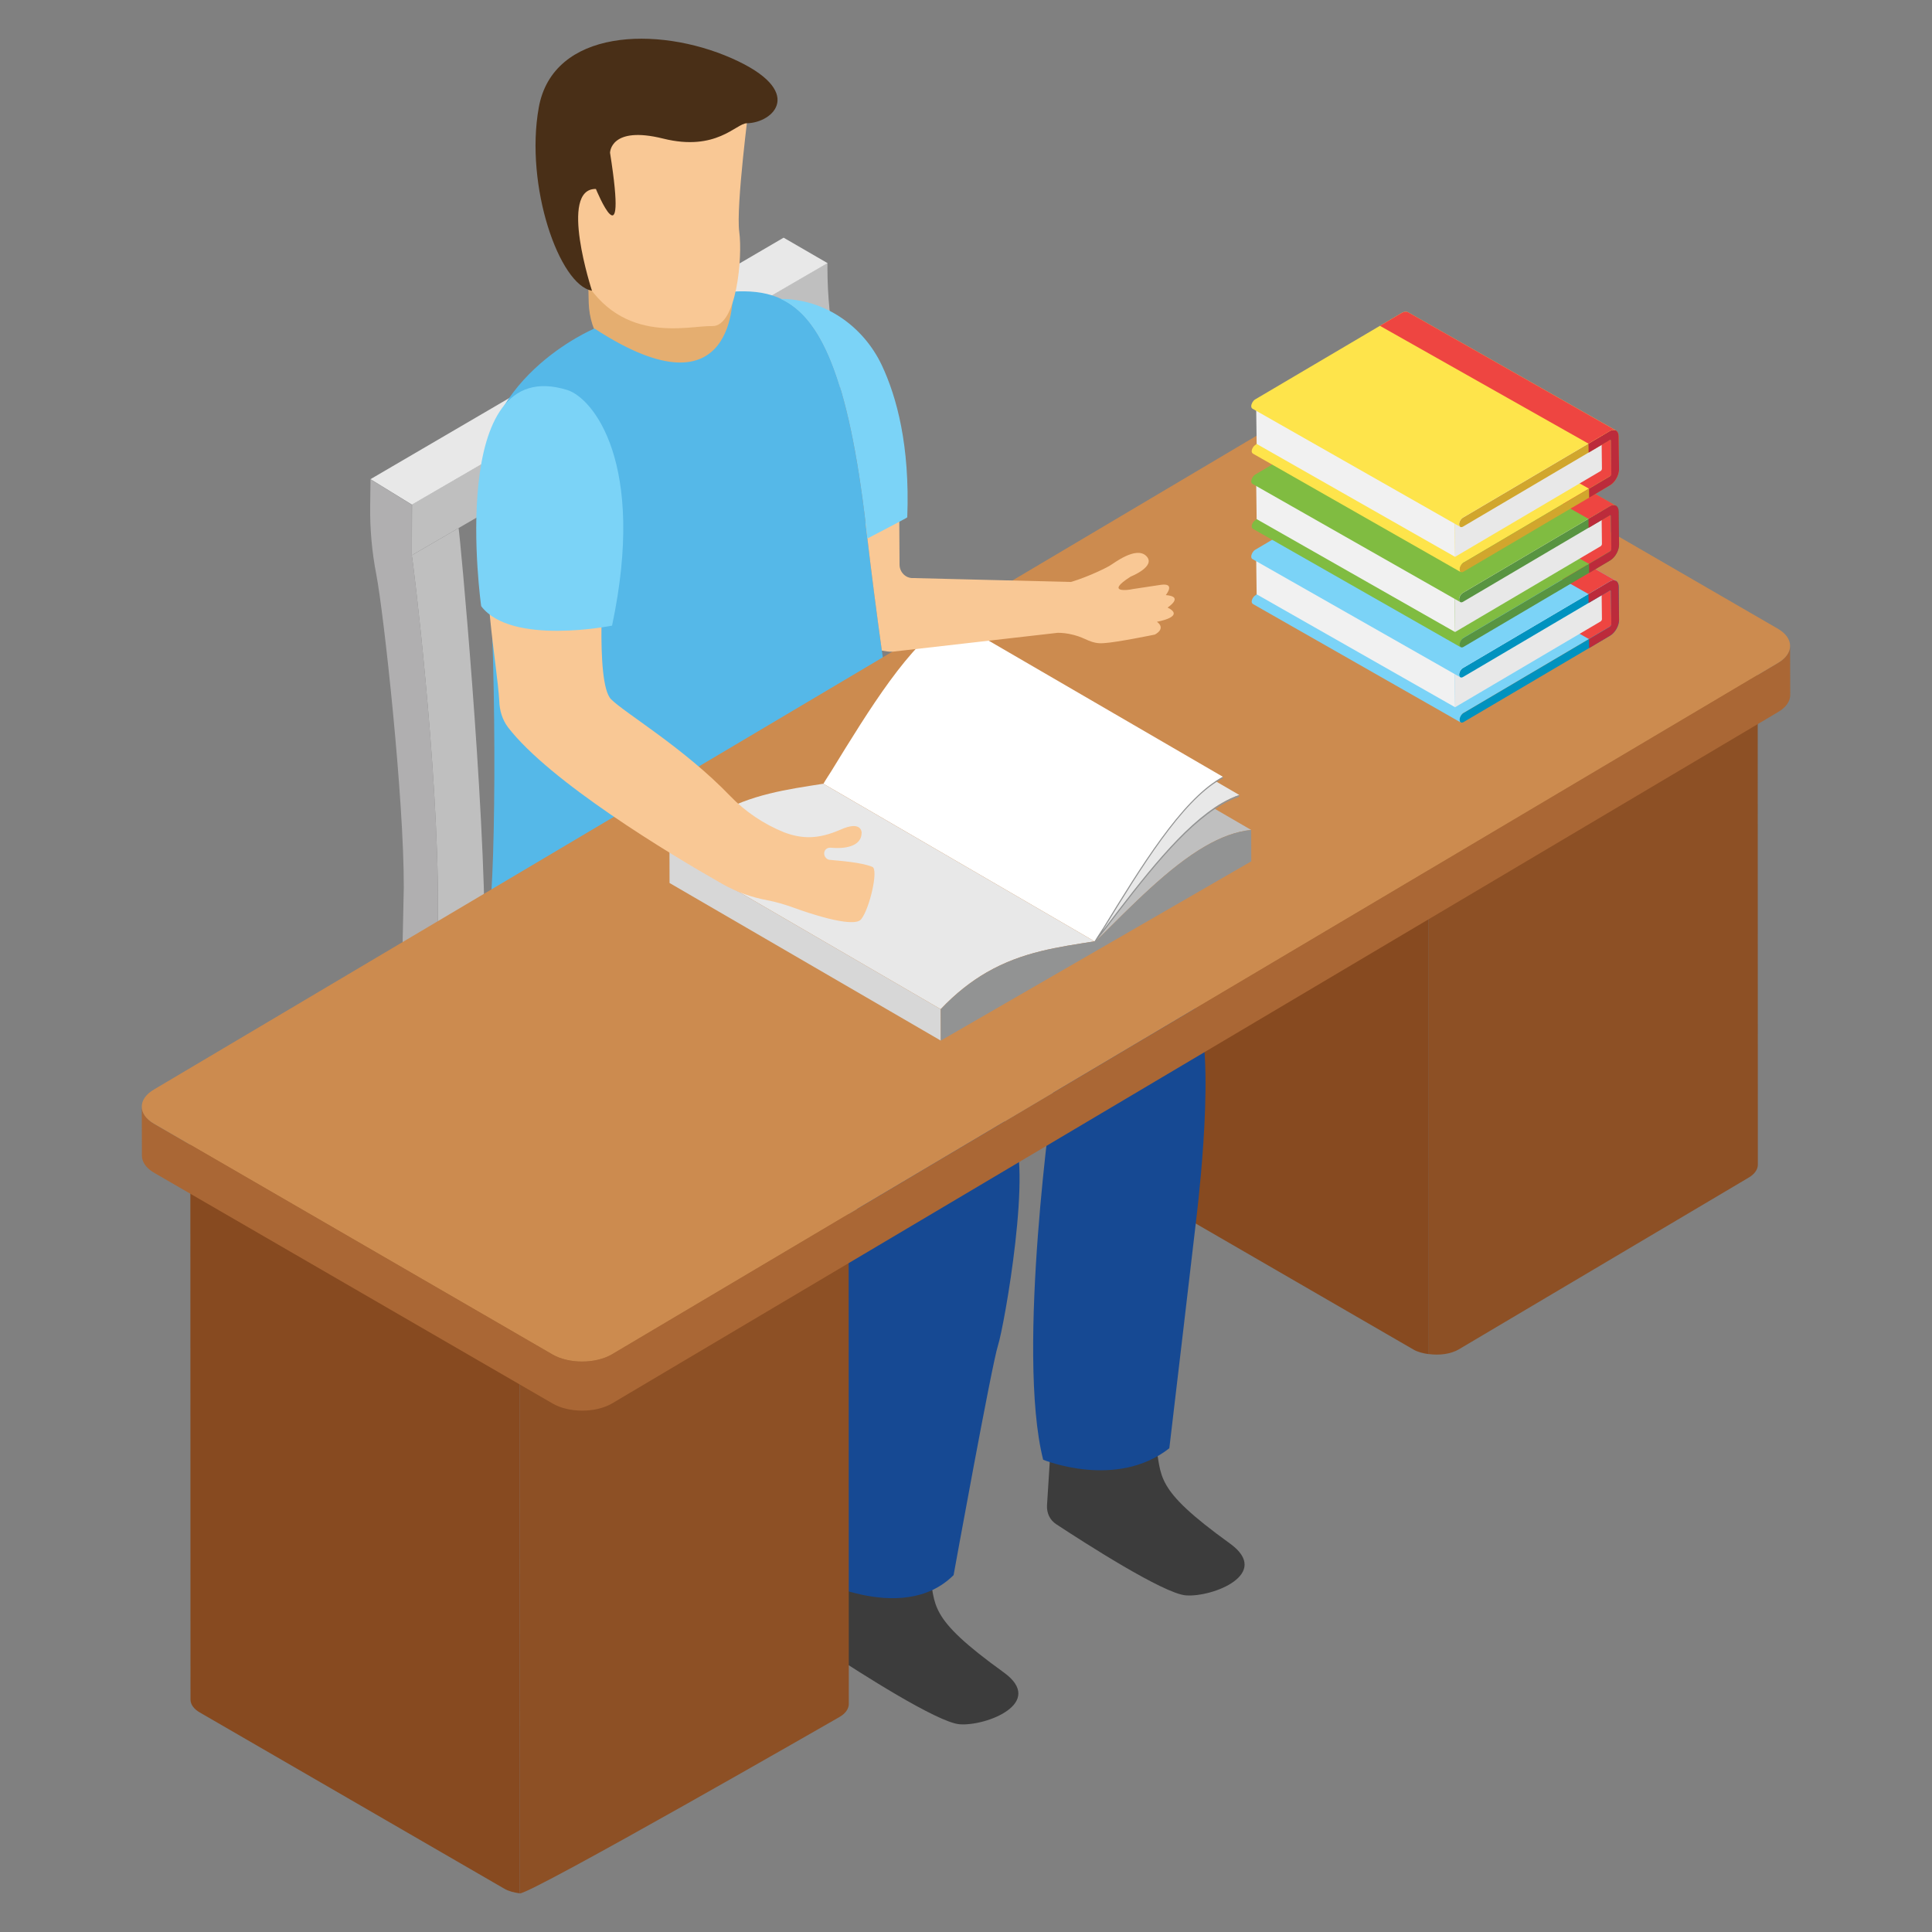 <svg xmlns="http://www.w3.org/2000/svg" enable-background="new 0 0 50 50" viewBox="0 0 50 50" id="learning-student"><rect x="0" y="0" width="50" height="50" fill="#808080" stroke="none"/><path fill="#8D5025" d="M38.736,19.74c1.624-0.919,3.255-1.807,4.823-2.812h1.93l0.004,13.214
			c0,0.121-0.082,0.247-0.247,0.34l-7.495,4.441c-0.211,0.123-0.505,0.157-0.775,0.12l-0.003-14.762
			C37.486,20.399,37.889,20.22,38.736,19.74z"></path><path fill="#874A20" d="M30.191,18.035c0.311,0.127,0.508-0.32,0.309-0.53c-0.015-0.015-0.03-0.031-0.045-0.047
			c0.423,0.149,0.85,0.289,1.276,0.429c0.416,0.204,0.833,0.408,1.254,0.607c0.957,0.451,1.999,0.789,2.922,1.308
			c0.457,0.257,0.778,0.414,1.066,0.481l0.003,14.762c-0.146-0.02-0.286-0.054-0.398-0.12l-7.883-4.562
			c-0.16-0.092-0.238-0.213-0.238-0.335l-0.004-12.982C28.993,17.43,29.559,17.777,30.191,18.035z"></path><path fill="#B0AFB0" d="M20.201,8.825c0.029,0.103,0.688,7.136,0.678,10.803l-0.028,11.648l-0.885-0.511l0.028-11.648
				c0.01-3.468-0.621-10.402-0.628-10.427L20.201,8.825z"></path><path fill="#BFBFBF" d="M21.62,9.065c-0.133-0.703-0.206-1.416-0.206-2.131V6.808l-10.75,6.248l-0.006,1.313
			l9.545-5.544c0.028,0.101,0.687,7.139,0.676,10.801L20.851,31.278l1.211-0.704l0.028-13.342
			C22.098,14.851,21.822,10.132,21.62,9.065z"></path><polygon fill="#BFBFBF" points="12.518 24.518 12.513 25.83 20.913 20.947 20.917 19.635"></polygon><polygon fill="#E8E8E8" points="20.917 19.636 12.517 24.519 11.633 24.006 20.032 19.123"></polygon><path fill="#BFBFBF" d="M11.868,13.667l-1.211,0.704c0.029,0.103,0.688,5.446,0.678,9.113l-0.028,13.338
						l1.211-0.704l0.028-11.648C12.556,20.803,11.897,13.771,11.868,13.667z" enable-background="new"></path><path fill="#BFBFBF" d="M15.05,11.819l-1.211,0.704c0.029,0.103,0.688,7.136,0.678,10.803l1.211-0.704
						C15.738,18.955,15.078,11.922,15.05,11.819z"></path><path fill="#B0AFB0" d="M13.838,12.523l-0.787,0.457c0.007,0.025,0.589,6.367,0.579,9.835l0.885,0.511
						C14.526,19.659,13.867,12.626,13.838,12.523z"></path><path fill="#BFBFBF" d="M18.231,9.97l-1.211,0.704c0.029,0.103,0.688,7.136,0.678,10.803l1.211-0.704
						C18.919,17.106,18.26,10.073,18.231,9.97z"></path><path fill="#B0AFB0" d="M17.02,10.674l-0.787,0.457c0.007,0.025,0.589,6.367,0.579,9.835l0.885,0.511
						C17.708,17.81,17.048,10.777,17.02,10.674z"></path><polygon fill="#E8E8E8" points="21.417 6.81 10.661 13.06 9.588 12.401 20.28 6.151"></polygon><path fill="#B0AFB0" d="M10.658,14.37v-1.307l-1.069-0.659L9.58,13.097c-0.008,0.596,0.046,1.187,0.159,1.772
				c0.19,0.984,0.719,5.794,0.711,8.104l-0.28,13.19l1.137,0.659l0.028-13.336
				C11.346,19.818,10.687,14.477,10.658,14.37z"></path><polygon fill="#BFBFBF" points="19.533 29.931 19.511 41.576 20.722 40.871 20.746 29.931" enable-background="new"></polygon><polygon fill="#B0AFB0" points="18.395 29.785 18.374 40.917 19.511 41.576 19.533 29.931"></polygon><polygon fill="#BFBFBF" points="29.09 24.384 29.068 36.029 30.279 35.325 30.303 24.384" enable-background="new"></polygon><polygon fill="#B0AFB0" points="27.952 24.238 27.931 35.37 29.068 36.029 29.09 24.384"></polygon><polygon fill="#BFBFBF" points="20.651 30.617 20.647 32.066 31.402 25.797 31.407 24.364" enable-background="new"></polygon><polygon fill="#B0AFB0" points="11.335 25.216 11.331 26.666 20.647 32.067 20.652 30.617"></polygon><polygon fill="#E8E8E8" points="31.407 24.364 20.651 30.617 11.335 25.216 22.091 18.963"></polygon><path fill="#3C3C3C" d="M31.831 39.946c-2.007-1.448-1.744-1.713-1.933-2.631-.189-.918-2.689-.141-2.689-.141l-.112 1.777c-.013.203.071.386.236.494.726.477 2.781 1.799 3.356 1.843C31.391 41.341 32.918 40.73 31.831 39.946zM25.977 43.282c-2.007-1.448-1.744-1.713-1.933-2.631-.189-.918-2.689-.141-2.689-.141l-.112 1.777c-.013.203.071.386.236.494.726.477 2.781 1.799 3.356 1.843C25.536 44.677 27.063 44.066 25.977 43.282z"></path><path fill="#164993" d="M18.133,21.865c0,0-0.791,1.792,0.738,2.981c1.529,1.189,8.384,3.41,8.384,3.41
				s-0.965,6.724-0.258,9.522c0,0,1.892,0.779,3.265-0.297c0,0,0.663-5.606,0.719-6.114s0.555-4.825-0.176-5.48
				c-0.731-0.655-5.553-2.903-7.214-4.485C21.93,19.82,18.133,21.865,18.133,21.865z"></path><path fill="#164993" d="M13.94,22.938c0,0-0.493,2.028,0.735,3.524c1.228,1.497,7.584,4.41,7.584,4.41
				s-1.449,6.971-1.349,9.892c0,0,2.42,1.344,3.769,0c0,0,0.989-5.454,1.149-5.945
				c0.16-0.491,0.919-4.756,0.35-5.558c-0.569-0.801-4.266-4.501-5.54-6.413
				C19.364,20.936,13.94,22.938,13.94,22.938z"></path><path fill="#E5AE70" d="M18.977,7.444c-0.969-2.173-3.477-2.696-3.477-2.696s-0.333,1.142-0.264,3.094
				c0.013,0.373,0.121,0.746,0.355,1.065c0.382,0.519,0.995,0.862,2.285,0.724c0.68-0.073,1.234-0.51,1.297-1.074
				C19.206,8.251,19.169,7.875,18.977,7.444z"></path><path fill="#55B8E8" d="M22.413,13.631c-0.633-5.433-1.778-6.18-3.449-6.084c0,0,0.152,3.39-3.58,0.955
			c0,0-3.199,1.341-2.867,4.381c0.332,3.04,0.335,8.806,0.171,10.588c0,0,5.485,4.168,10.904-2.07
			C23.591,21.401,23.041,19.023,22.413,13.631z"></path><path fill="#F9C895" d="M19.39,2.694c0,0-0.348,2.659-0.258,3.307s-0.068,2.457-0.701,2.438
		c-0.634-0.019-2.471,0.546-3.478-1.505c-0.183-0.373-0.558-0.36-0.727-1.496
		c-0.076-0.515,0.591-3.295,2.161-3.137C17.957,2.458,19.39,2.694,19.39,2.694z"></path><path fill="#492F17" d="M19.325,3.19c-0.274,0.005-0.786,0.739-2.161,0.397c-1.375-0.343-1.376,0.367-1.376,0.367
		c0.471,2.982-0.366,0.936-0.366,0.936c-0.971-0.016-0.102,2.633-0.102,2.633c-0.843-0.141-1.743-2.712-1.376-4.743
		c0.367-2.03,3.067-2.122,4.993-1.272S20.025,3.18,19.325,3.19z"></path><path fill="#8D5025" d="M14.22,33.903l7.495-4.441c0.165-0.097,0.247-0.218,0.247-0.344l0.005,14.981
			c0,0.121-0.082,0.247-0.247,0.34c0,0-8.001,4.598-8.271,4.562l-0.003-14.979
			C13.716,34.056,14.009,34.023,14.22,33.903z"></path><path fill="#874A20" d="M5.168,29.336l7.878,4.567c0.114,0.065,0.255,0.098,0.4,0.117l0.003,14.979
			c-0.146-0.02-0.286-0.054-0.398-0.12L5.168,44.317c-0.16-0.092-0.238-0.213-0.238-0.335L4.926,29.002
			C4.926,29.123,5.008,29.244,5.168,29.336z"></path><path fill="#AA6735" d="M3.984,29.081l10.314,5.972c0.422,0.245,1.108,0.246,1.534,0l30.175-17.892
		c0.214-0.123,0.321-0.285,0.32-0.447l0.004,1.27c0.001,0.162-0.106,0.324-0.32,0.447L15.836,36.323
		c-0.426,0.246-1.112,0.245-1.534,0L3.988,30.351c-0.209-0.122-0.314-0.281-0.315-0.44l-0.004-1.27
		C3.67,28.8,3.775,28.959,3.984,29.081z"></path><path fill="#CC8B4F" d="M3.99,28.193c-0.426,0.246-0.428,0.643-0.006,0.888l10.314,5.972
			c0.422,0.245,1.108,0.246,1.534,0l30.175-17.892c0.426-0.246,0.427-0.643,0.005-0.889l-10.314-5.972
			c-0.422-0.245-1.107-0.245-1.533,0.001L3.99,28.193z"></path><polygon fill="#D7D7D7" points="28.523 24.11 21.504 20.031 21.542 19.98 28.561 24.059"></polygon><path fill="#BFBFBF" d="M28.363,24.355l-7.019-4.079c0.944-0.938,1.889-1.912,2.828-2.455
				c0.398-0.23,0.794-0.382,1.189-0.421l7.019,4.079c-0.395,0.039-0.792,0.191-1.189,0.421
				C30.252,22.443,29.308,23.417,28.363,24.355z"></path><path fill="#E8E8E8" d="M28.561,24.059l-7.019-4.079c1.008-1.325,2.045-2.69,3.066-3.279
				c0.149-0.086,0.297-0.155,0.446-0.206l7.019,4.079c-0.148,0.05-0.297,0.12-0.446,0.206
				C30.606,21.369,29.569,22.734,28.561,24.059z"></path><path fill="#FFF" d="M31.65,20.104l-0.07,0.04c-1.01,0.58-2.05,2.27-3.05,3.9c-0.05,0.08-0.15,0.23-0.2,0.32
				l-7.02-4.08c0.05-0.09,0.15-0.24,0.2-0.32c1-1.63,2.04-3.32,3.05-3.9l0.07-0.04L31.65,20.104z"></path><path fill="#E8E8E8" d="M24.345,26.118l-7.019-4.079c0.394-0.416,0.79-0.722,1.188-0.952
				c0.927-0.535,1.861-0.657,2.792-0.804l7.019,4.079c-0.93,0.148-1.865,0.269-2.792,0.804
				C25.136,25.396,24.739,25.702,24.345,26.118z"></path><polygon fill="#D7D7D7" points="24.348 26.931 17.328 22.852 17.326 22.039 24.345 26.118"></polygon><path fill="#929393" d="M31.648,20.102l0,0.038l-0.069,0.037c-1,0.577-2.029,2.258-3.023,3.88
				l-0.033,0.054l0.038-0.051c1.008-1.325,2.045-2.69,3.066-3.279c0.149-0.086,0.297-0.155,0.446-0.206l-0.005,0.044
				c-0.147,0.05-0.295,0.119-0.443,0.204c-1.012,0.585-2.044,1.943-3.045,3.261
				c-0.066,0.085-0.147,0.187-0.216,0.271c0.944-0.938,1.889-1.912,2.828-2.455c0.398-0.23,0.794-0.382,1.189-0.421
				l0.002,0.812l-8.035,4.639l-0.002-0.812c0.394-0.416,0.79-0.722,1.188-0.952c0.927-0.535,1.861-0.657,2.792-0.804
				c0.051-0.085,0.157-0.24,0.208-0.322c0.999-1.631,2.034-3.314,3.046-3.899L31.648,20.102z"></path><path fill="#F9C895" d="M30.217,15.723c0,0,0.442-0.285-0.046-0.322c0.028-0.037,0.239-0.313-0.119-0.267
			c0,0-0.616,0.092-0.736,0.111c-0.11,0.028-0.736,0.111-0.055-0.322c0,0,0.672-0.266,0.405-0.533
			c-0.267-0.267-0.856,0.202-0.929,0.239c-0.046,0.037-0.552,0.294-1.021,0.432h-0.009L23.63,14.96
			c-0.193,0.009-0.35-0.156-0.35-0.349l-0.009-1.444c-0.289,0.125-0.58,0.253-0.87,0.378
			c0.004,0.03,0.008,0.056,0.011,0.087c0.143,1.224,0.281,2.285,0.41,3.206
			c0.093,0.013,0.185,0.035,0.283,0.027l4.269-0.488c0.101,0,0.239,0.009,0.414,0.055
			c0.331,0.083,0.442,0.239,0.782,0.212c0.331-0.018,1.316-0.221,1.316-0.221s0.304-0.147,0.055-0.332
			C29.941,16.091,30.696,15.963,30.217,15.723z"></path><path fill="#7BD3F7" d="M22.413,13.631c0.012,0.106,0.024,0.202,0.036,0.305c0.533-0.277,0.976-0.511,1.005-0.53
		c0.009-0.009,0.026-0.018,0.026-0.018c0.071-1.858-0.274-3.114-0.655-3.928c-0.481-1.024-1.491-1.725-2.618-1.723
		C21.218,8.209,21.952,9.674,22.413,13.631z"></path><path fill="#F9C895" d="M12.759,14.085l2.879,0.51c0,0-0.251,3.074,0.177,3.502c0.358,0.359,1.871,1.246,3.083,2.504
		c0.392,0.407,0.867,0.725,1.391,0.938l0.008,0.003c0.48,0.18,0.892,0.172,1.447-0.067
		c0.562-0.255,0.555,0.075,0.555,0.075c0,0.375-0.48,0.42-0.78,0.39c-0.083-0.008-0.135,0.015-0.172,0.075
		c-0.052,0.097,0.015,0.24,0.15,0.24c0.217,0.022,0.795,0.06,1.08,0.18c0.165,0.068-0.075,1.095-0.292,1.357
		c-0.195,0.247-1.474-0.202-1.679-0.278c-0.315-0.116-0.558-0.18-0.741-0.214c-0.41-0.077-0.8-0.214-1.163-0.419
		c-1.407-0.799-4.475-2.656-5.556-4.06c-0.15-0.202-0.217-0.435-0.225-0.682
		C12.867,17.199,12.392,14.691,12.759,14.085z"></path><path fill="#7BD3F7" d="M12.453 15.687c.778 1.03 3.387.504 3.387.504.893-4.21-.496-5.892-1.16-6.098C11.522 9.109 12.453 15.687 12.453 15.687zM41.662 16.219l-3.764 2.22-.026.013c-.052.039-.091.117-.091.182 0 .026.013.052.026.065l-5.374-3.063c-.026-.013-.039-.039-.039-.065 0-.065.052-.143.104-.169l.026-.026 3.765-2.22L41.662 16.219z"></path><path fill="#EE4541" d="M41.123,16.539l-5.395-3.049l0.562-0.332c0.018-0.012,0.033-0.038,0.034-0.059
						l-0.011-0.856l5.377,3.058l0.01,0.858c0.002,0.021-0.014,0.049-0.033,0.058L41.123,16.539z"></path><path fill="#90684B" d="M36.303,12.222l5.378,3.059c0.006,0.003,0.009,0.01,0.01,0.02l-5.378-3.059
						C36.312,12.232,36.308,12.226,36.303,12.222z"></path><path fill="#FFF" d="M36.303,12.222l5.378,3.059c-0.006-0.004-0.015-0.003-0.025,0.003l-5.378-3.059
						C36.288,12.219,36.296,12.219,36.303,12.222z"></path><polygon fill="#F1F1F1" points="37.657 18.303 32.522 15.381 32.51 14.447 37.646 17.369"></polygon><path fill="#E8E8E8" d="M37.657,18.303l-0.011-0.934l3.768-2.222c0.018-0.011,0.034-0.003,0.034,0.018l0.01,0.858
						c0,0.021-0.015,0.048-0.033,0.059L37.657,18.303z"></path><path fill="#0092BF" d="M37.877,18.687c-0.055,0.033-0.101,0.006-0.101-0.058c-0.001-0.064,0.043-0.142,0.099-0.174
						l0.025-0.015l3.768-2.222c0.018-0.011,0.034-0.038,0.033-0.059l-0.01-0.858
						c-0-0.021-0.016-0.028-0.034-0.018l-3.793,2.237c-0.055,0.033-0.101,0.006-0.101-0.058
						c-0.001-0.064,0.043-0.142,0.099-0.174l3.793-2.237c0.129-0.076,0.235-0.017,0.237,0.132l0.01,0.858
						c0.002,0.149-0.102,0.333-0.231,0.409L37.877,18.687z"></path><path fill="#BC2B3B" d="M41.67,16.45c0.129-0.076,0.232-0.26,0.231-0.409l-0.01-0.858
			c-0.002-0.149-0.108-0.208-0.237-0.132l-0.544,0.322l0.003,0.233l0.544-0.322
			c0.018-0.011,0.034-0.003,0.034,0.018l0.01,0.858c0,0.021-0.015,0.048-0.033,0.059l-0.544,0.322
			l0.003,0.232L41.67,16.45z"></path><path fill="#7BD3F7" d="M36.442,11.975c-0.043-0.024-0.102-0.02-0.167,0.017l-3.792,2.237
		c-0.056,0.034-0.1,0.112-0.101,0.174c0.001,0.033,0.013,0.055,0.031,0.065l5.379,3.059
		c-0.018-0.011-0.03-0.032-0.031-0.066c-0.001-0.063,0.043-0.141,0.098-0.173l3.794-2.237
		c0.064-0.04,0.124-0.043,0.168-0.019L36.442,11.975z"></path><path fill="#EE4541" d="M41.109,15.373l0.545-0.321c0.064-0.04,0.124-0.043,0.168-0.019l-5.379-3.059
		c-0.043-0.024-0.102-0.021-0.167,0.017l-0.564,0.333L41.109,15.373z"></path><g><path fill="#80BC41" d="M41.662,14.273l-3.764,2.22l-0.026,0.013c-0.052,0.039-0.091,0.117-0.091,0.182
						c0,0.026,0.013,0.052,0.026,0.065l-5.374-3.063c-0.026-0.013-0.039-0.039-0.039-0.065
						c0-0.065,0.052-0.143,0.104-0.169l0.026-0.026l3.765-2.22L41.662,14.273z"></path><path fill="#EE4541" d="M41.123,14.593l-5.395-3.049l0.562-0.332c0.018-0.012,0.033-0.038,0.034-0.059
						l-0.011-0.856l5.377,3.058l0.01,0.858c0.002,0.021-0.014,0.049-0.033,0.058L41.123,14.593z"></path><path fill="#90684B" d="M36.303,10.276l5.378,3.059c0.006,0.003,0.009,0.01,0.01,0.02l-5.378-3.059
						C36.312,10.286,36.308,10.28,36.303,10.276z"></path><path fill="#FFF" d="M36.303,10.276l5.378,3.059c-0.006-0.004-0.015-0.003-0.025,0.003l-5.378-3.059
						C36.288,10.273,36.296,10.273,36.303,10.276z"></path><polygon fill="#F1F1F1" points="37.657 16.357 32.522 13.435 32.51 12.501 37.646 15.423"></polygon><path fill="#E8E8E8" d="M37.657,16.357l-0.011-0.934l3.768-2.222c0.018-0.011,0.034-0.003,0.034,0.018
						l0.01,0.858c0,0.021-0.015,0.048-0.033,0.059L37.657,16.357z"></path><path fill="#589441" d="M37.877,16.741c-0.055,0.033-0.101,0.006-0.101-0.058c-0.001-0.064,0.043-0.142,0.099-0.174
						l0.025-0.015l3.768-2.222c0.018-0.011,0.034-0.038,0.033-0.059l-0.01-0.858
						c-0-0.021-0.016-0.028-0.034-0.018l-3.793,2.237c-0.055,0.033-0.101,0.006-0.101-0.058
						c-0.001-0.064,0.043-0.142,0.099-0.174l3.793-2.237c0.129-0.076,0.235-0.017,0.237,0.132l0.01,0.858
						c0.002,0.149-0.102,0.333-0.231,0.409L37.877,16.741z"></path></g><path fill="#BC2B3B" d="M41.67,14.504c0.129-0.076,0.232-0.26,0.231-0.409l-0.01-0.858
			c-0.002-0.149-0.108-0.208-0.237-0.132l-0.544,0.322l0.003,0.233l0.544-0.322
			c0.018-0.011,0.034-0.003,0.034,0.018l0.01,0.858c0,0.021-0.015,0.048-0.033,0.059l-0.544,0.322
			l0.003,0.232L41.67,14.504z"></path><path fill="#80BC41" d="M36.442,10.029c-0.043-0.024-0.102-0.02-0.167,0.017l-3.792,2.237
		c-0.056,0.034-0.1,0.112-0.101,0.174c0.001,0.033,0.013,0.055,0.031,0.065l5.379,3.059
		c-0.018-0.011-0.03-0.032-0.031-0.066c-0.001-0.063,0.043-0.141,0.098-0.173l3.794-2.237
		c0.064-0.04,0.124-0.043,0.168-0.019L36.442,10.029z"></path><path fill="#EE4541" d="M41.109,13.427l0.545-0.321c0.064-0.04,0.124-0.043,0.168-0.019l-5.379-3.059
		c-0.043-0.024-0.102-0.021-0.167,0.017l-0.564,0.333L41.109,13.427z"></path><g><path fill="#FEE44B" d="M41.662,12.327l-3.764,2.22l-0.026,0.013c-0.052,0.039-0.091,0.117-0.091,0.182
						c0,0.026,0.013,0.052,0.026,0.065l-5.374-3.063c-0.026-0.013-0.039-0.039-0.039-0.065
						c0-0.065,0.052-0.143,0.104-0.169l0.026-0.026l3.765-2.22L41.662,12.327z"></path><path fill="#EE4541" d="M41.123,12.647l-5.395-3.049l0.562-0.332c0.018-0.012,0.033-0.038,0.034-0.059
						l-0.011-0.856l5.377,3.058l0.01,0.858c0.002,0.021-0.014,0.049-0.033,0.058L41.123,12.647z"></path><path fill="#90684B" d="M36.303,8.33l5.378,3.059c0.006,0.003,0.009,0.01,0.01,0.02l-5.378-3.059
						C36.312,8.34,36.308,8.333,36.303,8.33z"></path><path fill="#FFF" d="M36.303,8.33l5.378,3.059c-0.006-0.004-0.015-0.003-0.025,0.003l-5.378-3.059
						C36.288,8.327,36.296,8.326,36.303,8.33z"></path><polygon fill="#F1F1F1" points="37.657 14.411 32.522 11.489 32.51 10.555 37.646 13.477"></polygon><path fill="#E8E8E8" d="M37.657,14.411l-0.011-0.934l3.768-2.222c0.018-0.011,0.034-0.003,0.034,0.018
						l0.01,0.858c0,0.021-0.015,0.048-0.033,0.059L37.657,14.411z"></path><path fill="#D1A62D" d="M37.877,14.795c-0.055,0.033-0.101,0.006-0.101-0.058c-0.001-0.064,0.043-0.142,0.099-0.174
						l0.025-0.015l3.768-2.222c0.018-0.011,0.034-0.038,0.033-0.059l-0.01-0.858
						c-0-0.021-0.016-0.028-0.034-0.018l-3.793,2.237c-0.055,0.033-0.101,0.006-0.101-0.058
						c-0.001-0.064,0.043-0.142,0.099-0.174l3.793-2.237c0.129-0.076,0.235-0.017,0.237,0.132l0.01,0.858
						c0.002,0.149-0.102,0.333-0.231,0.409L37.877,14.795z"></path></g><path fill="#BC2B3B" d="M41.67,12.558c0.129-0.076,0.232-0.26,0.231-0.409l-0.01-0.858
			c-0.002-0.149-0.108-0.208-0.237-0.132l-0.544,0.322l0.003,0.233l0.544-0.322
			c0.018-0.011,0.034-0.003,0.034,0.018l0.01,0.858c0,0.021-0.015,0.048-0.033,0.059l-0.544,0.322
			l0.003,0.232L41.67,12.558z"></path><path fill="#FEE44B" d="M36.442,8.083c-0.043-0.024-0.102-0.02-0.167,0.017l-3.792,2.237
		c-0.056,0.034-0.1,0.112-0.101,0.174c0.001,0.033,0.013,0.055,0.031,0.065l5.379,3.059
		c-0.018-0.011-0.03-0.032-0.031-0.066c-0.001-0.063,0.043-0.141,0.098-0.173l3.794-2.237
		c0.064-0.04,0.124-0.043,0.168-0.019L36.442,8.083z"></path><path fill="#EE4541" d="M41.109,11.481l0.545-0.321c0.064-0.04,0.124-0.043,0.168-0.019l-5.379-3.059
		c-0.043-0.024-0.102-0.021-0.167,0.017l-0.564,0.333L41.109,11.481z"></path></svg>